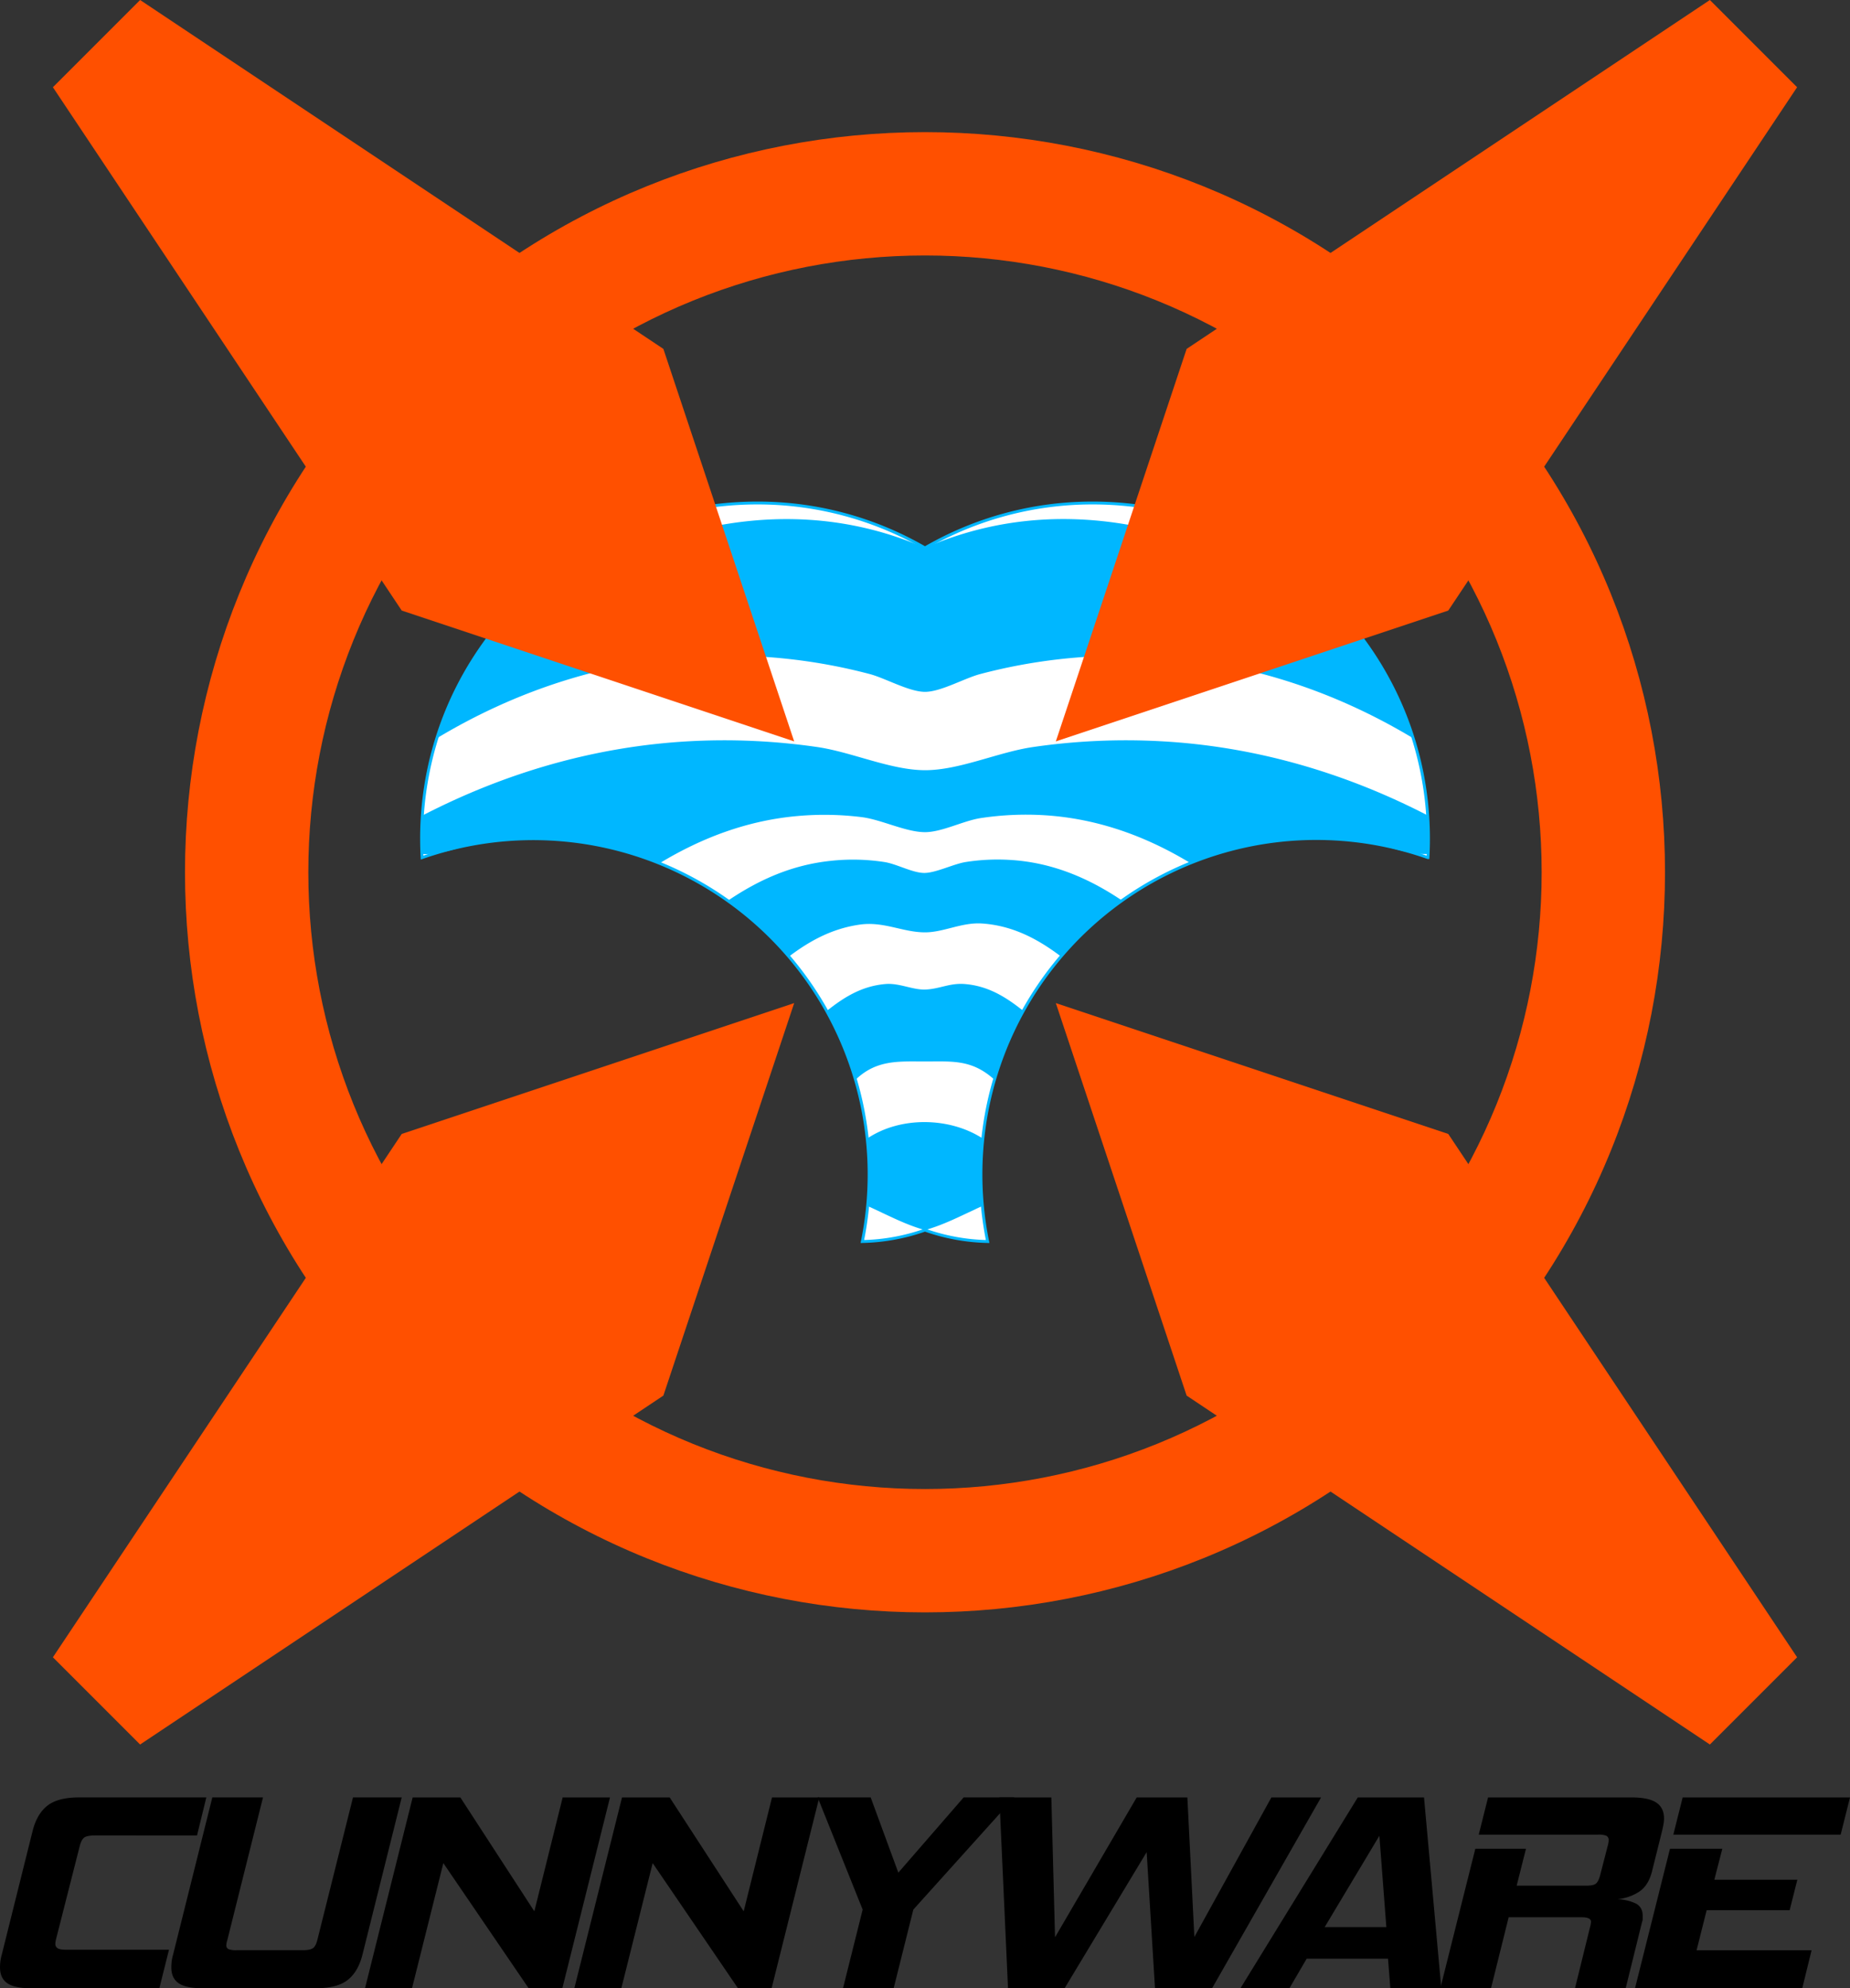 <svg xmlns="http://www.w3.org/2000/svg" viewBox="0 0 1284.85 1380.65"><rect x="0" y="0" width="1284.85" height="1380.65" fill="#333333" stroke="none"/><defs><style>.cls-1{fill:#fff;stroke:#00b7ff;stroke-miterlimit:10;stroke-width:2px;}.cls-2{fill:#00b7ff;}.cls-3{fill:#ff5000;}</style></defs><title>Asset 10</title><g id="Layer_2" data-name="Layer 2"><g id="Layer_1-2" data-name="Layer 1"><path class="cls-1" d="M992.1,582.39q0,6.61-.37,13.14A232.93,232.93,0,0,0,681.65,802.37q-.37,6.52-.37,13.14,0,8.57.61,17a230,230,0,0,0,4.05,29.59,139.1,139.1,0,0,1-43.52-7.92,139,139,0,0,1-43.51,7.92A230,230,0,0,0,603,832.5q.6-8.41.61-17,0-6.62-.37-13.14a232.68,232.68,0,0,0-66.85-150.63,233.4,233.4,0,0,0-243.23-56.21q-.37-6.53-.37-13.14C292.75,458,390.23,356.3,513,349.63q6.39-.36,12.86-.36a232,232,0,0,1,116.56,31.19A232,232,0,0,1,759,349.27q6.48,0,12.87.36C894.61,356.3,992.1,458,992.1,582.39Z"/><path class="cls-2" d="M682.29,837.42c-13.09,5.89-26,12.89-39.87,16.75-13.89-3.83-26.78-10.86-39.87-16.75a236.1,236.1,0,0,0-.3-46.8c23-15.54,57.29-15,80.34,0A236.86,236.86,0,0,0,682.29,837.42Z"/><path class="cls-2" d="M690.67,749.77c-15.6-14.22-29.21-12.7-48.25-12.7-18.12,0-33.66-1.36-48.24,12.7a292.29,292.29,0,0,0-20-47.75c12.33-9.87,24.63-17.34,40.78-18.72,9.56-.82,18.71,4.07,27.51,3.83,9.83-.27,17-4.67,27.51-3.83,16.13,1.27,28.52,8.89,40.78,18.72A292.25,292.25,0,0,0,690.67,749.77Z"/><path class="cls-2" d="M737,664.28c-16.41-12.44-33.78-21.53-54.79-23-14.11-1-26.75,6.13-39.77,6.13-15.48,0-28.63-7.76-45.39-5.36-18.81,2.7-34.21,10.88-49.16,22.21a294.67,294.67,0,0,0-42.38-38.82c21.94-14.85,44.83-24.87,71.36-27.67a142.76,142.76,0,0,1,37.45.83c8.73,1.38,19.93,7.82,28.12,7.56,7.93-.24,20-6.24,28.13-7.56a142.15,142.15,0,0,1,31.86-1.42c28.37,1.85,53.6,12.45,77,28.26A294.67,294.67,0,0,0,737,664.28Z"/><path class="cls-2" d="M991.55,566.23a236,236,0,0,1,.31,26.73c-13.77.82-27.94-5.71-41.53-7.82a234.9,234.9,0,0,0-37.18-2.69c-30,.16-58.3,6.52-86.29,16.93-31.33-19-65.23-31.15-102.05-33.33a210.23,210.23,0,0,0-43.56,2c-12.12,1.82-27,9.79-38.83,9.79-13.31,0-30.2-8.72-44-10.44a209.93,209.93,0,0,0-44-.81c-34.78,3-66.65,14.87-96.33,32.84-28-10.41-56.33-16.77-86.3-16.93a234.86,234.86,0,0,0-37.17,2.69c-13.59,2.11-27.76,8.64-41.53,7.82a236,236,0,0,1,.31-26.73c57.87-29.9,120.51-48.08,185.7-51.58a448.36,448.36,0,0,1,88.62,4.05c24,3.51,51,16.07,74.8,16.07s50.77-12.56,74.81-16.07a448.29,448.29,0,0,1,88.62-4.05C871,518.15,933.68,536.33,991.55,566.23Z"/><path class="cls-2" d="M981.49,512.65C925.83,479.19,864,459.05,798.9,455.77a388.78,388.78,0,0,0-77.36,3.85,380.52,380.52,0,0,0-40.8,8.45c-11,2.9-27.31,12.34-38.32,12.34S615.06,471,604.1,468.07a385.87,385.87,0,0,0-118.16-12.3c-65,3.28-126.92,23.42-182.58,56.88a269.74,269.74,0,0,1,34.24-67.77c84.22-71.41,198.79-110.73,304.82-64.42,105.91-46.38,220.74-7,304.82,64.42A269.77,269.77,0,0,1,981.49,512.65Z"/><path d="M22,1380.65q-11.8,0-16.9-3.52t-5.09-11a37,37,0,0,1,.23-4,29.51,29.51,0,0,1,.93-4.6l21.53-86.34q3-11.74,10.3-17.42t22.11-5.68h88.2l-6.48,26.43H66q-5.55,0-7.52,1.47t-3.13,6l-16.44,64.61c-.15.65-.27,1.21-.34,1.66a8.58,8.58,0,0,0-.12,1.47,3.37,3.37,0,0,0,1.62,3.13c1.08.66,3.09,1,6,1h71.3l-6.71,26.82Z"/><path d="M141.22,1380.65q-12,0-17.13-3.52t-5.1-11a37.31,37.31,0,0,1,.24-4.12,25.53,25.53,0,0,1,.92-4.5l27.32-109.44h35.19l-24.77,99.06a13.65,13.65,0,0,0-.7,3.53,2.76,2.76,0,0,0,1.62,2.84,14.83,14.83,0,0,0,5.33.68h46.3c3.09,0,5.32-.42,6.71-1.27s2.47-2.77,3.24-5.78l24.78-99.06H279l-27.32,109.44q-3,11.75-10.3,17.43t-22.11,5.67Z"/><path d="M367.17,1380.65l-59.27-86.92-21.76,86.92H253.5l33.1-132.54h33.11l51.39,79.09,19.68-79.09h32.87l-33.1,132.54Z"/><path d="M512.55,1380.65l-59.26-86.92-21.77,86.92H398.88L432,1248.11h33.1l51.4,79.09,19.67-79.09H569l-33.11,132.54Z"/><path d="M585.47,1380.65,599.13,1326l-31.25-77.92h36.81l19.21,52.27,45.38-52.27h35.19L634.32,1326l-13.66,54.62Z"/><path d="M802.16,1380.65l-5.79-94.56-57,94.56H700.07l-6-132.54h36.11l2.55,97.11,56.72-97.11h35.19l4.86,96.91L883,1248.11h34.49l-75.7,132.54Z"/><path d="M965.6,1380.65,964,1360.1H907.5l-12,20.55h-34l81.49-132.54H989l12,132.54ZM958,1274.73l-38,63.44h42.83Z"/><path d="M1093.85,1380.65l10.65-43.26c.16-.66.27-1.21.35-1.67a7.33,7.33,0,0,0,.12-1.27c0-2.09-2.17-3.13-6.48-3.13h-50.7l-12.27,49.33h-35.19l24.3-96.91h35.19l-6.48,25.65h48.16c3.39,0,5.67-.46,6.82-1.37s2.12-2.74,2.9-5.48l5.55-21.54c.16-.65.27-1.24.35-1.76a9.19,9.19,0,0,0,.12-1.37,3.16,3.16,0,0,0-1.62-3.14,14,14,0,0,0-5.56-.78H1027l6.48-25.84H1133q12,0,17.36,3.62t5.33,11.06a21.4,21.4,0,0,1-.35,3.72q-.35,2-.81,4.11l-7.18,28.78q-2.55,10.18-9.26,14.39a33.52,33.52,0,0,1-14.81,5,32.87,32.87,0,0,1,12.5,2.83q5.09,2.46,5.09,8.72v2.05a6.07,6.07,0,0,1-.46,2.25l-11.35,46Z"/><path d="M1135.53,1380.65l24.3-96.91h36.35l-5.56,21.54h57.65l-5.33,21.14H1185.3l-7,27.8h79.87l-6.48,26.43Zm26.62-106.7,6.48-25.84h116.22l-6.49,25.84Z"/><path class="cls-3" d="M1005.84,242.27c-200.71-200.7-526.12-200.7-726.83,0s-200.7,526.12,0,726.82,526.12,200.71,726.83,0S1206.54,443,1005.84,242.27ZM945.26,908.52c-167.25,167.26-438.43,167.26-605.68,0s-167.26-438.43,0-605.68,438.43-167.26,605.68,0S1112.52,741.27,945.26,908.52Z"/><polygon class="cls-3" points="279.01 423.98 36.74 60.57 97.31 0 460.72 242.27 551.57 514.83 279.01 423.98"/><polygon class="cls-3" points="824.13 969.09 1187.54 1211.37 1248.11 1150.8 1005.83 787.39 733.28 696.53 824.13 969.09"/><polygon class="cls-3" points="460.72 969.09 97.31 1211.37 36.74 1150.8 279.01 787.39 551.57 696.53 460.72 969.09"/><polygon class="cls-3" points="1005.83 423.98 1248.11 60.57 1187.54 0 824.13 242.27 733.28 514.83 1005.83 423.98"/></g></g></svg>